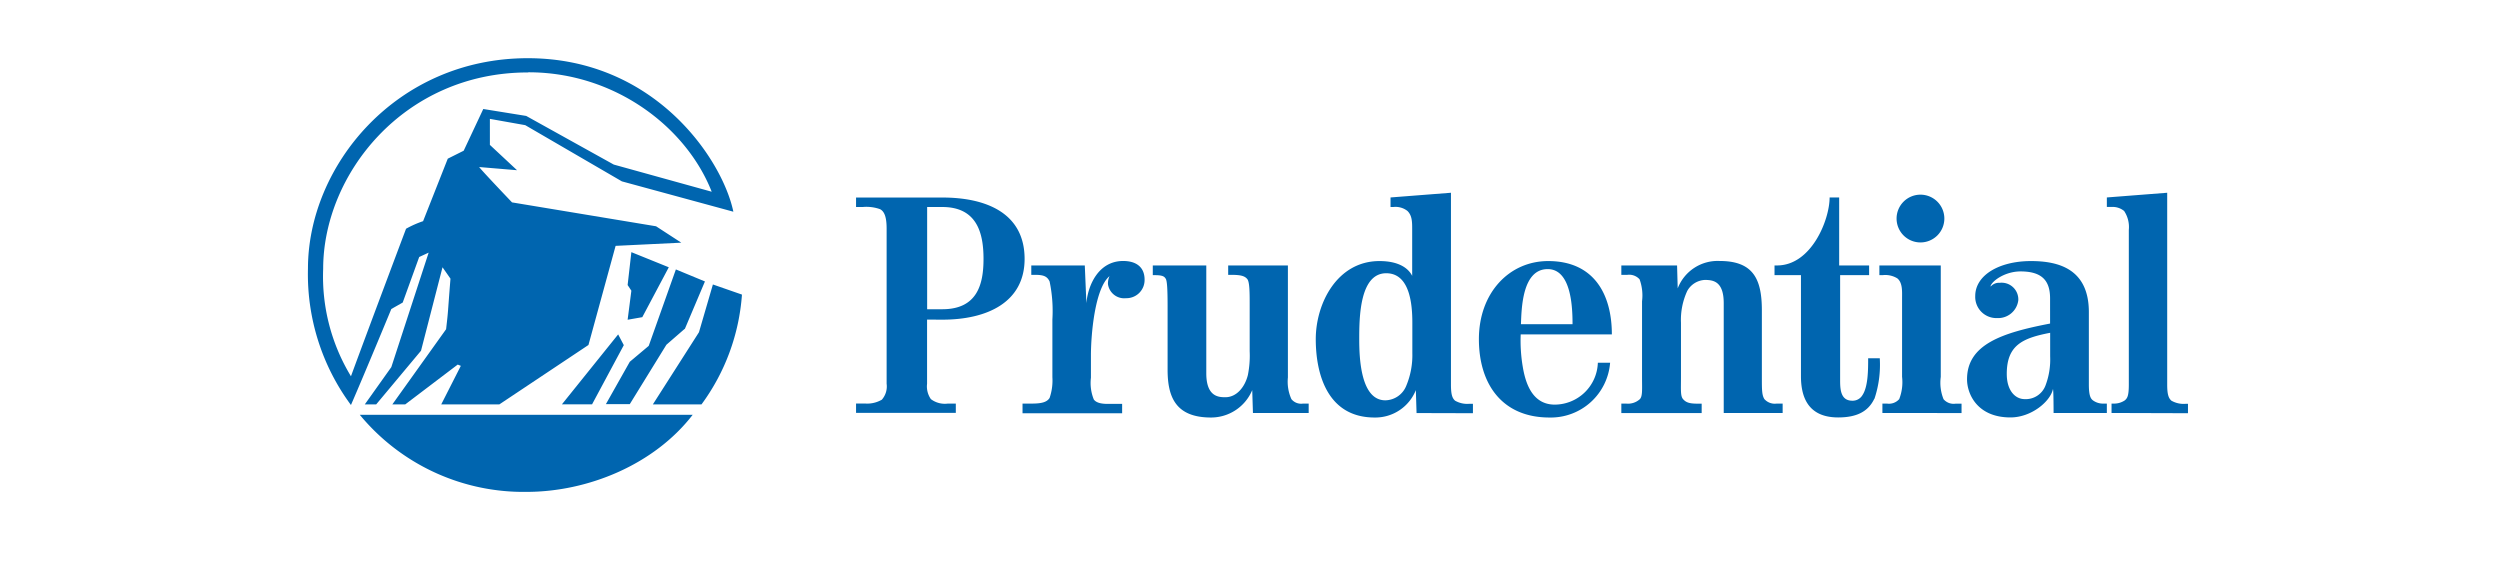 <svg id="Camada_1" data-name="Camada 1" xmlns="http://www.w3.org/2000/svg" viewBox="0 0 314 71"><defs><style>.cls-1{fill:#0065af;fill-rule:evenodd;}</style></defs><path class="cls-1" d="M80.65,39.84l-1.82.32.47-3.65-.47-.71.47-4.13L84,33.57l-3.33,6.27Zm7.46,10.95h0A26.42,26.42,0,0,0,93.19,37h0l-3.65-1.27-1.75,6L82,50.79ZM86,41.35h0l2.54-6-3.65-1.51-3.41,9.6-2.38,2-3,5.32h3l4.6-7.46,2.3-2ZM78.11,22.78h0l14,3.81h0C90.73,20,82.24,7.31,66.29,7.31c-16.58,0-27.61,13.57-27.61,26.42a27.62,27.62,0,0,0,5.4,17.14c1.74-4,5.07-12.06,5.07-12.06h0L50.58,38l2.07-5.72,1.19-.55L49.15,46.11l-3.33,4.68h1.43l5.63-6.74,2.7-10.48,1,1.43h0c-.39,4.84-.24,3.65-.55,6.35h0l-6.75,9.44H50.9l6.59-5,.39.16-2.46,4.84h7.3l11.19-7.46,3.41-12.45,8.25-.4L82.4,28.42l-18.09-3h0c-4-4.2-4.13-4.44-4.13-4.44h0l4.76.4-3.41-3.18V14.93l4.44.79,12.14,7.06Zm-3.73,28h-3.8L77.64,42l.71,1.35-4,7.46Zm-8.25,11a26.67,26.67,0,0,1-20.94-9.68H87c-4.84,6.27-13.17,9.68-20.87,9.68Zm.16-52.68c-15.55,0-25.7,12.77-25.7,24.67a24.15,24.15,0,0,0,3.49,13.49C46.38,41,51,28.73,51,28.73a12.52,12.52,0,0,1,2.14-.95h0l3.1-7.85,2-1,2.46-5.24,5.39.87,11,6.11,12.3,3.41h0c-3.17-8.09-12.14-15-23-15Z"/><path class="cls-1" d="M265.21,51.87V50.69h.24a2.39,2.39,0,0,0,1.42-.4c.32-.27.51-.55.51-2h0V28.87h0a3.63,3.63,0,0,0-.59-2.37,2.26,2.26,0,0,0-1.46-.51h-.71V24.8l7.58-.59V48.32h0c0,1.3.2,1.7.52,2a3.09,3.09,0,0,0,1.78.4h.31v1.18Zm-24-21.42a3,3,0,1,1,3-3,3,3,0,0,1-3,3Zm16.72,21.42s0-3-.08-3c-.32,1.54-2.69,3.56-5.34,3.56-4.15,0-5.45-2.93-5.45-4.79,0-4.38,4.39-5.84,10.43-7h0V37.49h0c0-2.14-.91-3.4-3.71-3.4-1.9,0-3.52,1.14-3.76,1.82V36a1.39,1.39,0,0,1,1.15-.48,2.1,2.1,0,0,1,2.33,2.18,2.55,2.55,0,0,1-2.65,2.25,2.66,2.66,0,0,1-2.76-2.77c0-2.61,3-4.39,7-4.39,3.48,0,7.27,1,7.27,6.41h0v9.09h0c0,1.34.2,1.77.52,2a2.13,2.13,0,0,0,1.34.4h.4v1.18h-6.64Zm-21.5,0V50.69H237a1.71,1.71,0,0,0,1.54-.56,5.84,5.84,0,0,0,.36-2.8h0V37.41h0c0-.79.08-1.9-.6-2.45a2.9,2.9,0,0,0-1.85-.4h-.4V33.34h7.71v14h0a5.51,5.51,0,0,0,.35,2.8,1.66,1.66,0,0,0,1.51.56h.75v1.18Zm-1-1.78h0a13.45,13.45,0,0,0,.67-5.09h-1.46c0,1.42,0,3.55-.71,4.62a1.43,1.43,0,0,1-1.27.71c-1.38,0-1.54-1.22-1.54-2.49h0V34.56h3.64V33.34H231V24.8H229.8c0,2.81-2.29,8.54-6.6,8.54h-.32v1.22h3.32V47.25h0c0,2.29.67,5.18,4.67,5.18,2.25,0,3.75-.68,4.54-2.34Zm-18.93,1.78V38.08h0c0-2.73-1.3-2.92-2.37-2.92a2.68,2.68,0,0,0-2.21,1.38,8.65,8.65,0,0,0-.79,4h0v6.84h0c0,1.58-.08,2.37.27,2.76s.75.56,1.78.56h.55v1.18H203.64V50.69h.59a2.22,2.22,0,0,0,1.74-.56c.35-.39.27-1.18.27-2.76h0V37.84h0a5.91,5.91,0,0,0-.31-2.76,1.76,1.76,0,0,0-1.54-.56h-.75V33.34h7l.08,2.88h0A5.37,5.37,0,0,1,216,32.78c4.26,0,5.29,2.34,5.29,6.21h0v8.42h0c0,1.54,0,2.21.32,2.72a1.75,1.75,0,0,0,1.54.56h.75v1.18ZM191,42a19.78,19.78,0,0,0,.28,4.19c.39,2.25,1.34,4.63,4,4.63a5.44,5.44,0,0,0,5.41-5.26h1.54a7.47,7.47,0,0,1-7.62,6.88c-5.93,0-8.86-4.19-8.86-9.84,0-5.85,3.84-9.81,8.7-9.81,5.77,0,8,4.19,8,9.21H191Zm-13.08,9.88L177.83,49h0a5.48,5.48,0,0,1-5.18,3.44c-5.85,0-7.39-5.34-7.39-9.84s2.69-9.81,8-9.81c2.65,0,3.72,1.07,4.11,1.86h0V28.87h0c0-1,0-1.78-.59-2.37A2.42,2.42,0,0,0,175,26h-.35V24.8l7.59-.59V48.32h0c0,1.3.19,1.7.51,2a3.05,3.05,0,0,0,1.74.4H185v1.18Zm-20.55,0L157.28,49h0s0,.12,0,0a5.61,5.61,0,0,1-5.18,3.44c-4.46,0-5.45-2.61-5.45-6h0v-8h0c0-2.34-.08-3.2-.24-3.44s-.32-.44-1.34-.44h-.28V33.34h6.72V46.89h0c0,3,1.62,3,2.41,3,1.34,0,2.41-1.19,2.81-2.77a12.39,12.39,0,0,0,.23-3h0V38.4h0c0-1.62,0-3-.31-3.36s-.75-.52-2-.52h-.39V33.34h7.5V47.41h0a5.33,5.33,0,0,0,.44,2.72,1.57,1.57,0,0,0,1.46.56h.71v1.18h-7Zm-16-14.42a2.06,2.06,0,0,1-2.21-1.78,2.2,2.2,0,0,1,.2-1h0c-1.9,1.58-2.34,7.59-2.34,9.92h0v2.85h0a5.49,5.49,0,0,0,.36,2.72c.36.52,1.26.56,1.78.56h1.78v1.18H128.43V50.69h1.18c1.27,0,1.9-.2,2.22-.71a6.73,6.73,0,0,0,.35-2.61h0V40.14h0a18.1,18.1,0,0,0-.35-4.79c-.32-.67-.79-.83-1.86-.83h-.44V33.34h6.72l.2,4.74h0c.2-2.29,1.54-5.3,4.62-5.3,1.66,0,2.69.79,2.69,2.34a2.28,2.28,0,0,1-2.41,2.33Zm-23,2.69h0c5.61,0,10.32-2.18,10.32-7.63,0-5.73-4.79-7.71-10.32-7.71H107.52V26h.83a5.11,5.11,0,0,1,2.18.27c.63.32.83,1.19.83,2.45h0V48.2h0a2.52,2.52,0,0,1-.6,2,3.64,3.64,0,0,1-2.13.48h-1.11v1.18h12.53V50.69h-1a2.9,2.9,0,0,1-2.13-.56,2.78,2.78,0,0,1-.48-1.93h0V40.14ZM257.5,41.8c-3.51.67-5.45,1.58-5.45,5.17,0,2.1,1.07,3.16,2.25,3.16a2.65,2.65,0,0,0,2.61-1.7,9.2,9.2,0,0,0,.59-3.67h0v-3Zm-63.11-8c-3.24,0-3.28,5.06-3.36,6.92h6.48c0-2-.12-6.92-3.12-6.92Zm-17,6.72c0-2.29-.31-6.2-3.28-6.2-3.35,0-3.39,5.61-3.39,8.26,0,2.29.15,7.7,3.28,7.7a2.89,2.89,0,0,0,2.64-1.86,9.94,9.94,0,0,0,.75-4.07h0V40.53ZM118.35,26h0c4.39,0,5.18,3.32,5.18,6.52s-.79,6.32-5.18,6.32h-1.9V26Z"/></svg>